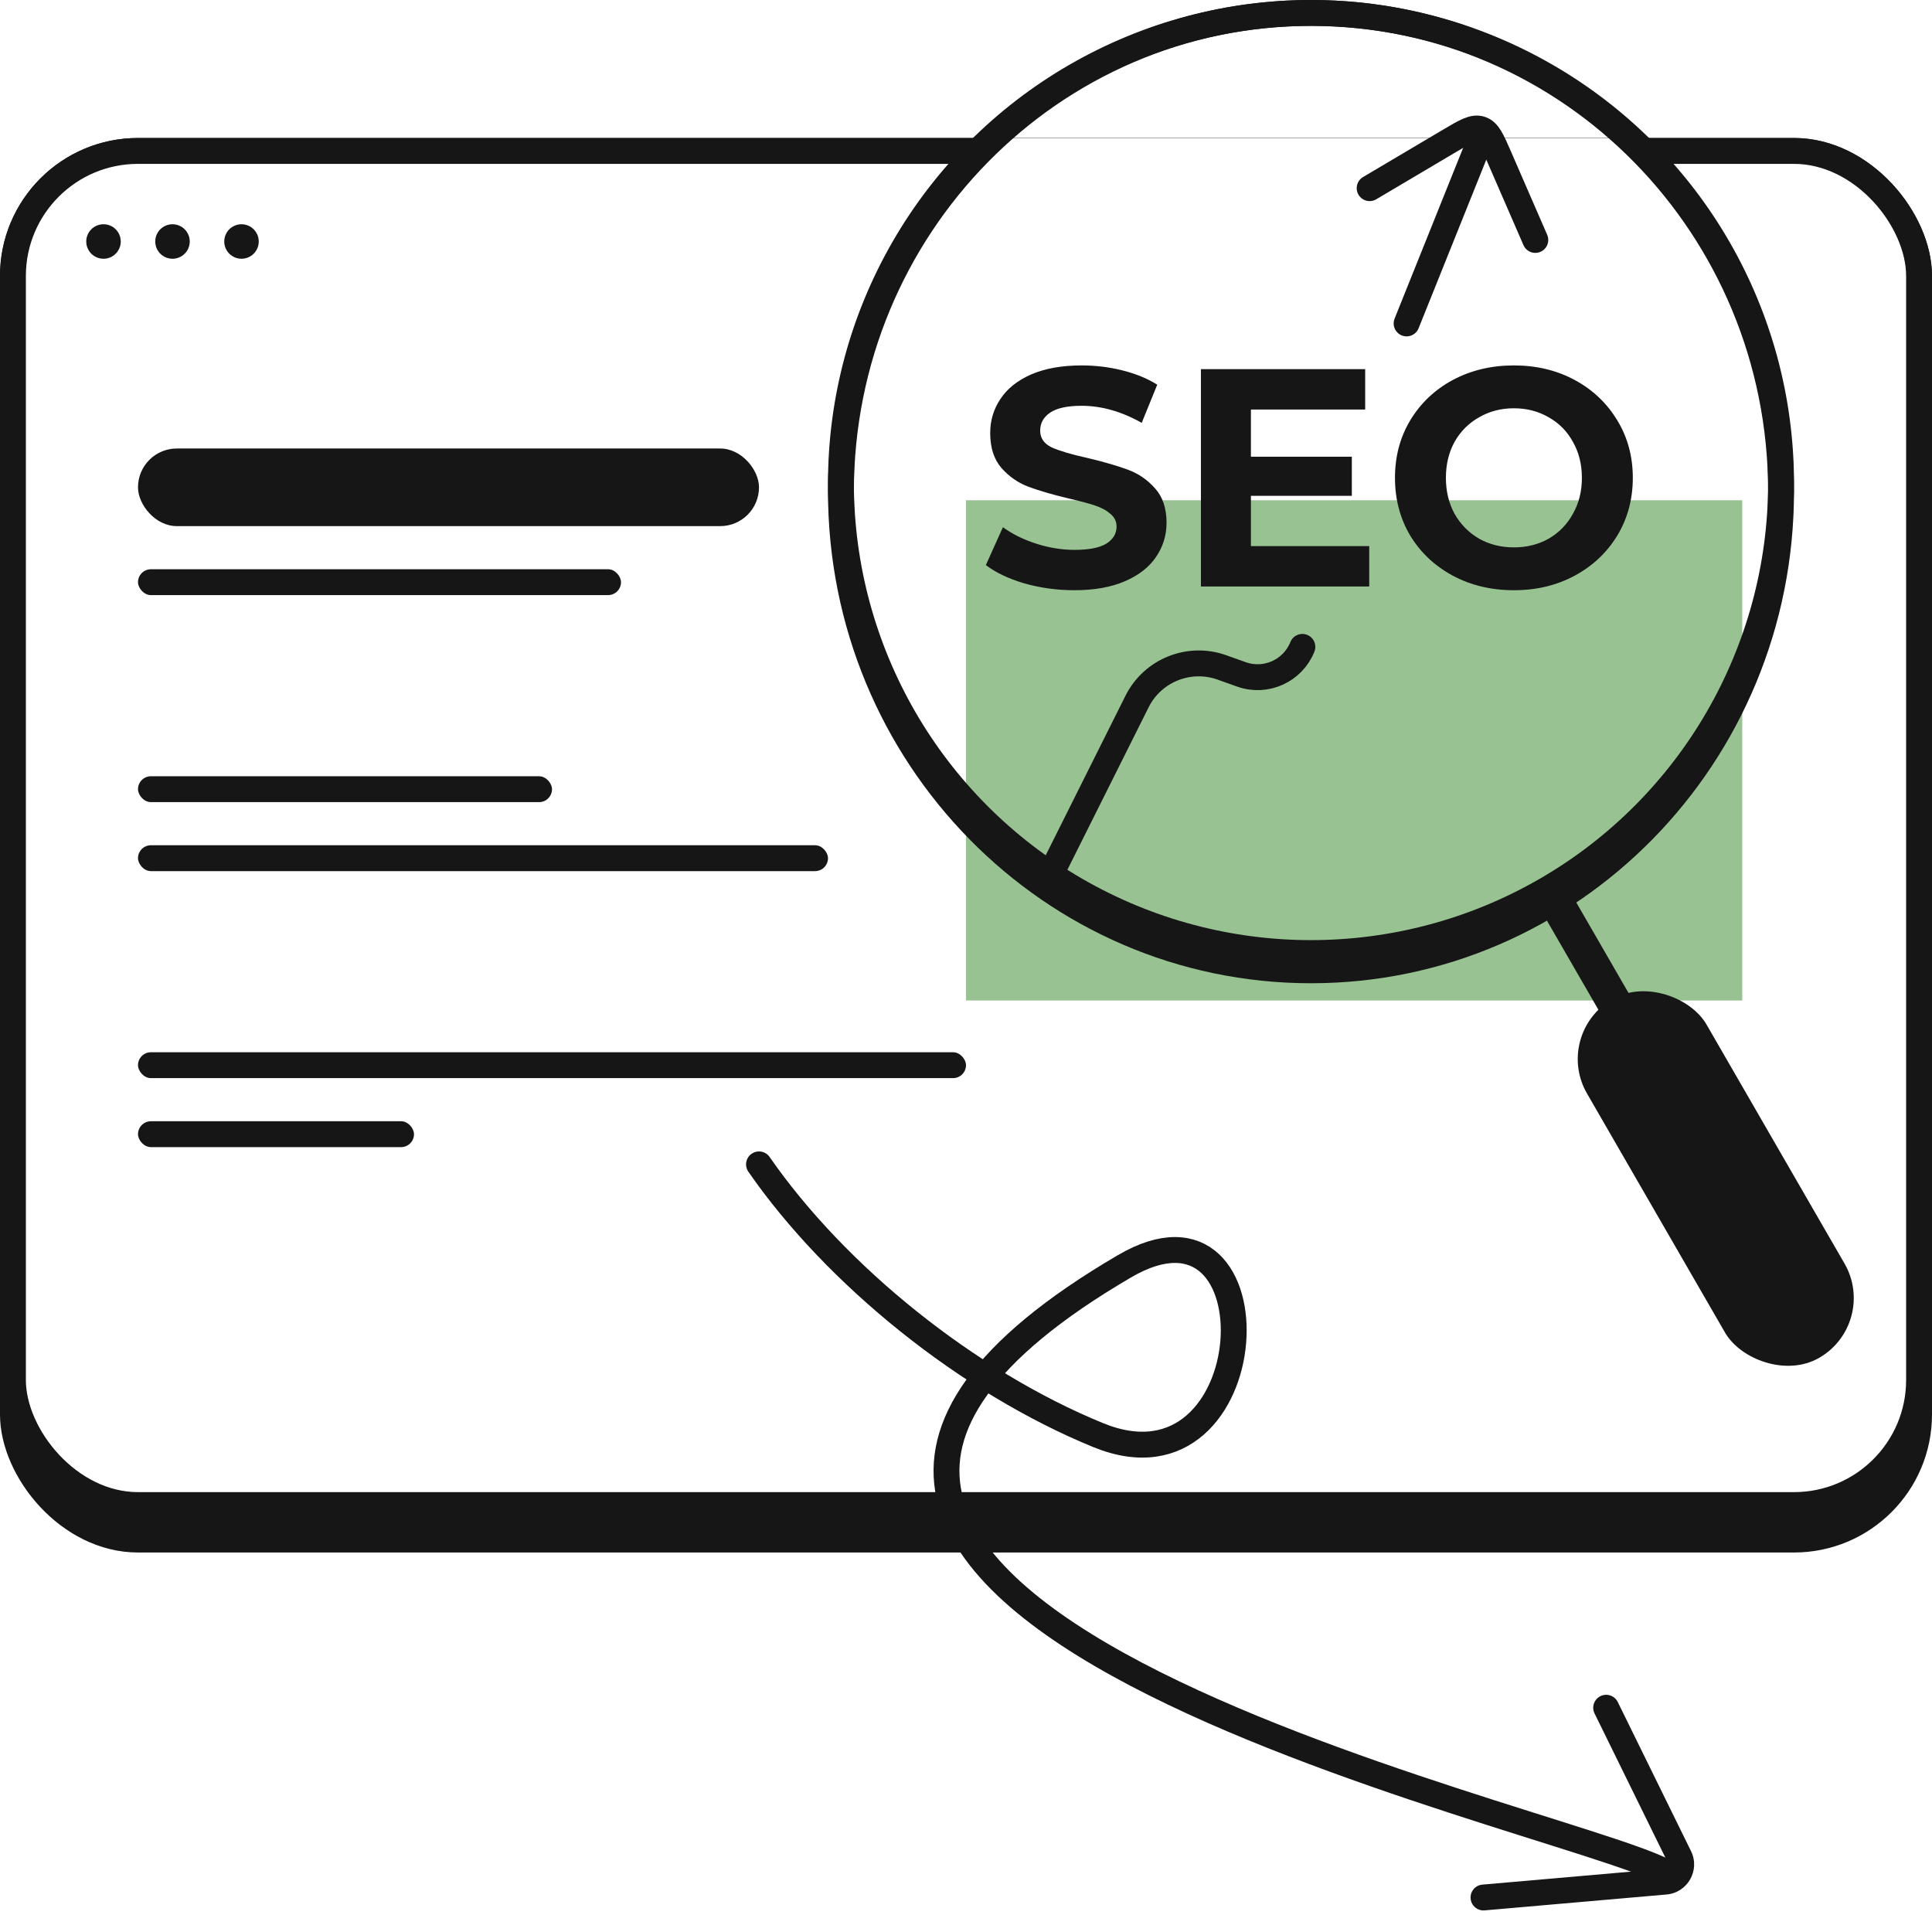 <svg width="112" height="112" viewBox="0 0 112 112" fill="none" xmlns="http://www.w3.org/2000/svg">
<g clip-path="url(#clip0_3433_1784)">
<rect x="0.75" y="8.75" width="110.5" height="80.5" rx="7.25" fill="#161616" stroke="#161616" stroke-width="1.5"/>
<rect x="0.75" y="8.75" width="110.5" height="78.5" rx="7.25" fill="white" stroke="#161616" stroke-width="1.5"/>
<g filter="url(#filter0_f_3433_1784)">
<rect x="56" y="29" width="45" height="29" fill="#98C292"/>
</g>
<circle cx="6" cy="14" r="1" fill="#161616"/>
<circle cx="10" cy="14" r="1" fill="#161616"/>
<circle cx="14" cy="14" r="1" fill="#161616"/>
<rect x="8" y="26" width="36" height="4.5" rx="2.25" fill="#161616"/>
<rect x="8" y="33" width="28" height="1.5" rx="0.75" fill="#161616"/>
<rect x="8" y="45" width="24" height="1.5" rx="0.75" fill="#161616"/>
<rect x="8" y="49" width="40" height="1.5" rx="0.75" fill="#161616"/>
<rect x="8" y="61" width="48" height="1.5" rx="0.75" fill="#161616"/>
<rect x="8" y="65" width="16" height="1.5" rx="0.75" fill="#161616"/>
<path d="M93.784 98.669C93.602 98.297 93.152 98.144 92.78 98.327C92.409 98.51 92.255 98.959 92.438 99.331L93.784 98.669ZM85.935 109.253C85.522 109.289 85.217 109.653 85.253 110.065C85.289 110.478 85.653 110.783 86.065 110.747L85.935 109.253ZM97.356 107.642L96.683 107.973L97.356 107.642ZM98.03 107.312L93.784 98.669L92.438 99.331L96.683 107.973L98.03 107.312ZM96.481 108.332L85.935 109.253L86.065 110.747L96.611 109.826L96.481 108.332ZM96.683 107.973C96.761 108.131 96.656 108.317 96.481 108.332L96.611 109.826C97.836 109.72 98.572 108.415 98.03 107.312L96.683 107.973Z" fill="#161616"/>
<path d="M44 67.5C48.466 73.945 56.111 80.107 63.667 83.197C73.415 87.182 74.279 68.089 65.189 73.406V73.406C31.612 93.043 90.168 105.159 96.5 108.5" stroke="#161616" stroke-width="1.5" stroke-linecap="round"/>
<path d="M56.615 8H94.662L96 10H56L56.615 8Z" fill="white"/>
<circle cx="76" cy="28" r="27.25" stroke="#161616" stroke-width="1.5"/>
<path d="M103.25 28.5C103.25 43.839 91.037 56.25 76 56.25C60.963 56.25 48.75 43.839 48.75 28.5C48.75 13.162 60.963 0.75 76 0.75C91.037 0.75 103.25 13.162 103.25 28.5Z" stroke="#161616" stroke-width="1.5"/>
<path d="M62.281 34.216C61.285 34.216 60.319 34.084 59.383 33.82C58.459 33.544 57.715 33.19 57.151 32.758L58.141 30.562C58.681 30.958 59.322 31.276 60.066 31.516C60.81 31.756 61.554 31.876 62.298 31.876C63.127 31.876 63.739 31.756 64.135 31.516C64.531 31.264 64.728 30.934 64.728 30.526C64.728 30.226 64.609 29.98 64.368 29.788C64.141 29.584 63.84 29.422 63.468 29.302C63.108 29.182 62.617 29.05 61.992 28.906C61.032 28.678 60.246 28.45 59.635 28.222C59.023 27.994 58.495 27.628 58.05 27.124C57.618 26.62 57.403 25.948 57.403 25.108C57.403 24.376 57.6 23.716 57.996 23.128C58.392 22.528 58.986 22.054 59.779 21.706C60.583 21.358 61.56 21.184 62.712 21.184C63.517 21.184 64.302 21.28 65.07 21.472C65.838 21.664 66.51 21.94 67.087 22.3L66.186 24.514C65.022 23.854 63.858 23.524 62.694 23.524C61.879 23.524 61.273 23.656 60.877 23.92C60.492 24.184 60.3 24.532 60.3 24.964C60.3 25.396 60.523 25.72 60.967 25.936C61.422 26.14 62.112 26.344 63.036 26.548C63.996 26.776 64.782 27.004 65.394 27.232C66.007 27.46 66.528 27.82 66.96 28.312C67.404 28.804 67.626 29.47 67.626 30.31C67.626 31.03 67.422 31.69 67.014 32.29C66.618 32.878 66.019 33.346 65.215 33.694C64.41 34.042 63.432 34.216 62.281 34.216ZM79.375 31.66V34H69.619V21.4H79.141V23.74H72.517V26.476H78.367V28.744H72.517V31.66H79.375ZM87.762 34.216C86.454 34.216 85.272 33.934 84.216 33.37C83.172 32.806 82.35 32.032 81.75 31.048C81.162 30.052 80.868 28.936 80.868 27.7C80.868 26.464 81.162 25.354 81.75 24.37C82.35 23.374 83.172 22.594 84.216 22.03C85.272 21.466 86.454 21.184 87.762 21.184C89.07 21.184 90.246 21.466 91.29 22.03C92.334 22.594 93.156 23.374 93.756 24.37C94.356 25.354 94.656 26.464 94.656 27.7C94.656 28.936 94.356 30.052 93.756 31.048C93.156 32.032 92.334 32.806 91.29 33.37C90.246 33.934 89.07 34.216 87.762 34.216ZM87.762 31.732C88.506 31.732 89.178 31.564 89.778 31.228C90.378 30.88 90.846 30.4 91.182 29.788C91.53 29.176 91.704 28.48 91.704 27.7C91.704 26.92 91.53 26.224 91.182 25.612C90.846 25 90.378 24.526 89.778 24.19C89.178 23.842 88.506 23.668 87.762 23.668C87.018 23.668 86.346 23.842 85.746 24.19C85.146 24.526 84.672 25 84.324 25.612C83.988 26.224 83.82 26.92 83.82 27.7C83.82 28.48 83.988 29.176 84.324 29.788C84.672 30.4 85.146 30.88 85.746 31.228C86.346 31.564 87.018 31.732 87.762 31.732Z" fill="#161616"/>
<rect x="90" y="59.928" width="8" height="24" rx="4" transform="rotate(-30 90 59.928)" fill="#161616"/>
<rect x="88.598" y="51.5" width="2" height="10" transform="rotate(-30 88.598 51.5)" fill="#161616"/>
<path d="M61 50.5L65.907 40.686C65.914 40.671 65.918 40.664 65.921 40.658C66.827 38.861 68.927 38.017 70.825 38.687C70.831 38.69 70.839 38.693 70.854 38.698L71.964 39.094C73.38 39.6 74.942 38.896 75.5 37.5V37.5" stroke="#161616" stroke-width="1.5" stroke-linecap="round"/>
<path d="M81.542 18.75L85.958 7.75" stroke="#161616" stroke-width="1.5" stroke-linecap="round"/>
<path d="M89.004 13.91L86.903 9.078C86.482 8.109 86.272 7.625 85.843 7.486C85.413 7.347 84.959 7.616 84.05 8.154L79.4 10.908" stroke="#161616" stroke-width="1.5" stroke-linecap="round"/>
</g>
<defs>
<filter id="filter0_f_3433_1784" x="32" y="5" width="93" height="77" filterUnits="userSpaceOnUse" color-interpolation-filters="sRGB">
<feFlood flood-opacity="0" result="BackgroundImageFix"/>
<feBlend mode="normal" in="SourceGraphic" in2="BackgroundImageFix" result="shape"/>
<feGaussianBlur stdDeviation="12" result="effect1_foregroundBlur_3433_1784"/>
</filter>
<clipPath id="clip0_3433_1784">
<rect width="112" height="112" fill="white"/>
</clipPath>
</defs>
</svg>
